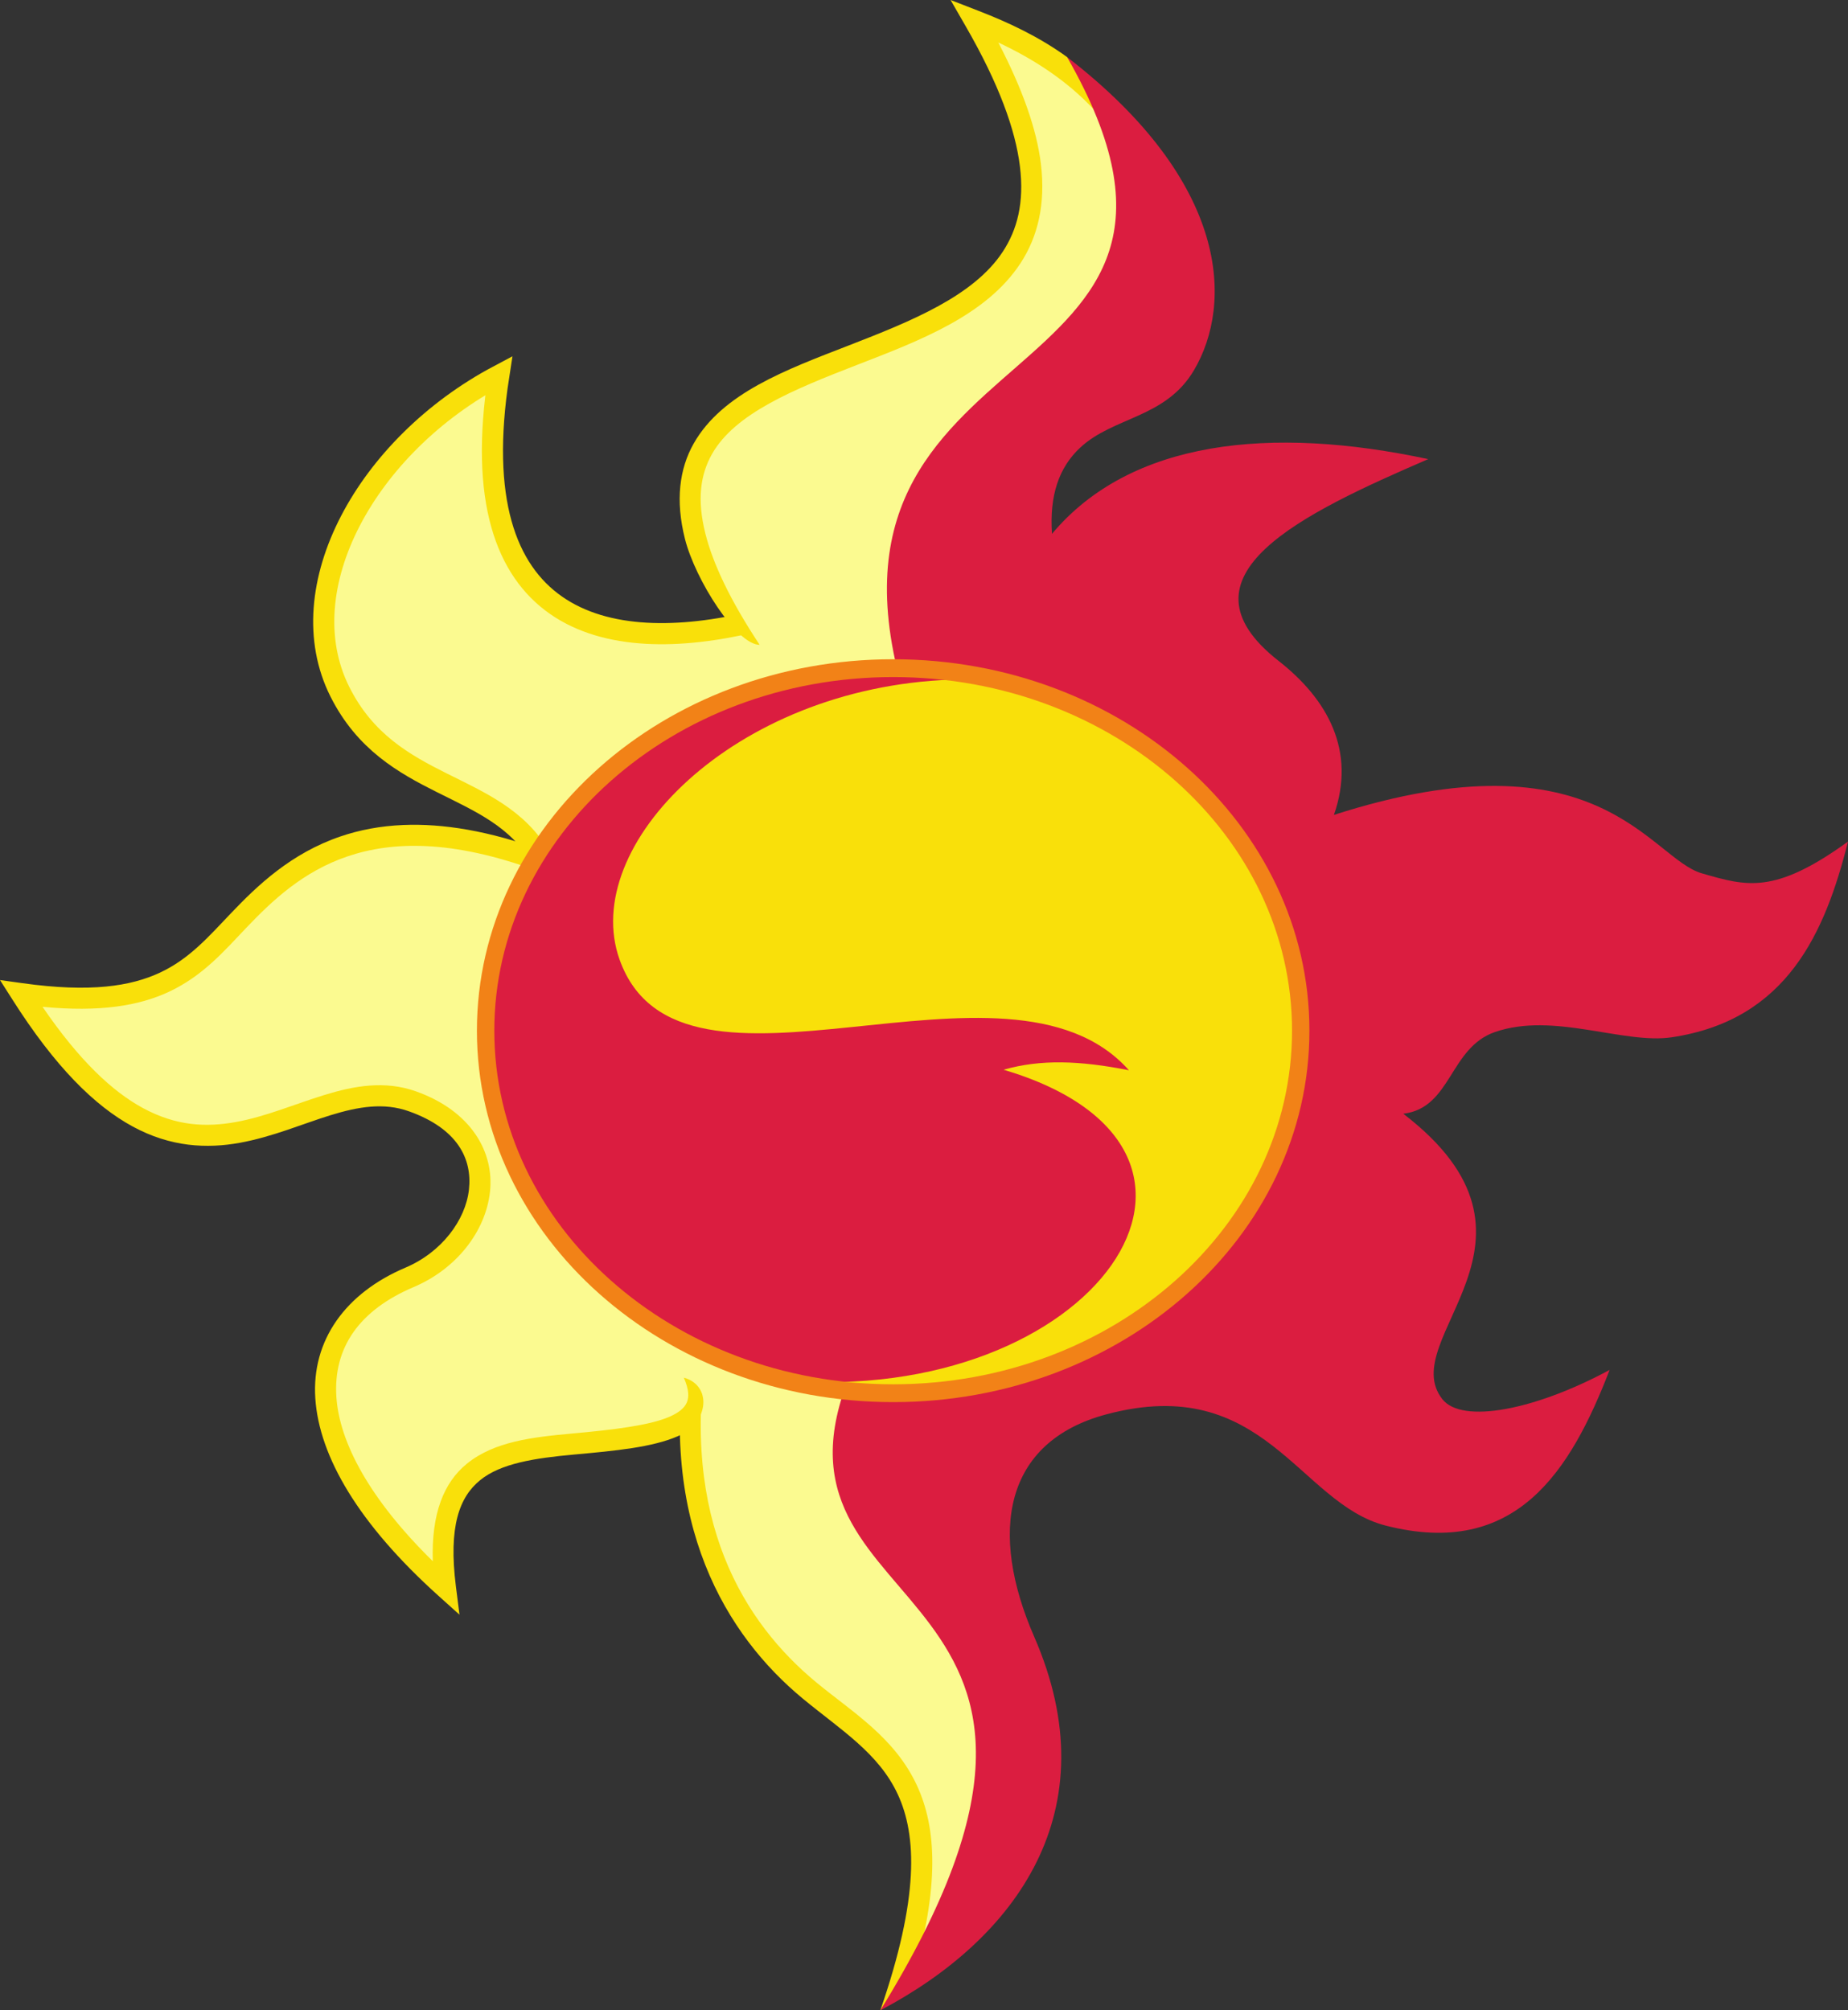 <?xml version="1.0" encoding="UTF-8" standalone="no"?>
<!-- Created with Inkscape (http://www.inkscape.org/) -->

<svg
   xmlns:dc="http://purl.org/dc/elements/1.1/"
   xmlns:cc="http://creativecommons.org/ns#"
   xmlns:rdf="http://www.w3.org/1999/02/22-rdf-syntax-ns#"
   xmlns:svg="http://www.w3.org/2000/svg"
   xmlns="http://www.w3.org/2000/svg"
   xmlns:sodipodi="http://sodipodi.sourceforge.net/DTD/sodipodi-0.dtd"
   xmlns:inkscape="http://www.inkscape.org/namespaces/inkscape"
   width="1049.448"
   height="1141.563"
   id="svg2"
   version="1.1"
   inkscape:version="0.48.4 r9939"
   sodipodi:docname="sunset_shimmer_cutie_mark_shared.svg"
   inkscape:export-filename="C:\Users\Ryan\Downloads\ponystuffs\cutie marks\sunset_shimmer_cutie_mark.png"
   inkscape:export-xdpi="514.58386"
   inkscape:export-ydpi="514.58386">
  <rect width="100%" height="100%" fill="#333333" stroke="none"/>
  <defs
     id="defs4" />
  <sodipodi:namedview
     id="base"
     pagecolor="#ffffff"
     bordercolor="#666666"
     borderopacity="1.0"
     inkscape:pageopacity="0.0"
     inkscape:pageshadow="2"
     inkscape:zoom="0.49497475"
     inkscape:cx="499.71808"
     inkscape:cy="548.94411"
     inkscape:document-units="px"
     inkscape:current-layer="layer3"
     showgrid="false"
     fit-margin-top="0"
     fit-margin-left="0"
     fit-margin-right="0"
     fit-margin-bottom="0"
     inkscape:window-width="1920"
     inkscape:window-height="1017"
     inkscape:window-x="-8"
     inkscape:window-y="-8"
     inkscape:window-maximized="1" />
  <g
     inkscape:groupmode="layer"
     id="layer2"
     inkscape:label="Sunset Shimmer Cutie Mark"
     style="display:inline"
     transform="translate(-24.344,64.594)">
    <g
       inkscape:groupmode="layer"
       id="layer3"
       inkscape:label="Base Yellow"
       style="display:inline">
      <g
         id="g3842">
        <g
           id="g3857">
          <path
             sodipodi:nodetypes="cccc"
             inkscape:connector-curvature="0"
             d="m 420.006,699.018 c -15.844,100.687 21.878,161.478 64.09,196.347 80.507,71.586 63.476,98.422 60.34,158.743 C 638.436,881.891 516.357,841.091 530.714,705"
             style="fill:#fbfa90;fill-opacity:1;stroke:none"
             id="path3834" />
          <path
             id="path3860"
             style="font-size:medium;font-style:normal;font-variant:normal;font-weight:normal;font-stretch:normal;text-indent:0;text-align:start;text-decoration:none;line-height:normal;letter-spacing:normal;word-spacing:normal;text-transform:none;direction:ltr;block-progression:tb;writing-mode:lr-tb;text-anchor:start;baseline-shift:baseline;color:#000000;fill:#f9e00a;fill-opacity:1;stroke:none;stroke-width:12;marker:none;visibility:visible;display:inline;overflow:visible;enable-background:accumulate;font-family:Sans;-inkscape-font-specification:Sans"
             d="M 414.094,698.094 C 397.965,800.592 436.782,864.068 480.281,900 c 21.526,17.782 42.98,30.824 53.875,54.281 10.895,23.458 12.171,58.895 -9.887,122.688 l 18.321,-17.774 c 15.369,-52.524 13.656,-85.831 2.441,-109.976 C 532.354,921.924 508.547,907.8 487.906,890.75 446.981,856.944 410.378,798.814 425.938,699.938 z"
             inkscape:connector-curvature="0"
             sodipodi:nodetypes="cssccsscc" />
        </g>
        <g
           id="g3837">
          <path
             style="fill:#fbfa90;fill-opacity:1;stroke:none"
             d="m 409.869,723.669 28.537,6.819 3.536,-23.486 -34.598,-12.122 z"
             id="path3832"
             inkscape:connector-curvature="0" />
          <path
             style="fill:#fbfa90;fill-opacity:1;stroke:none"
             d="m 418.203,715.335 c 13.597,31.231 -21.224,35.801 -68.412,40.079 -45.148,4.093 -81.473,10.947 -72.504,81.645 -89.144,-80.219 -85.116,-148.861 -20.313,-176.331 44.554,-18.887 60.695,-78.921 1.533,-99.947 C 194.736,538.117 132.219,650.897 36.365,499.667 114.592,510.633 134.126,485.135 159.886,458.11 189.401,427.144 232.912,388.204 331.045,424.13"
             id="path3803"
             inkscape:connector-curvature="0"
             sodipodi:nodetypes="cscsscsc" />
          <path
             style="font-size:medium;font-style:normal;font-variant:normal;font-weight:normal;font-stretch:normal;text-indent:0;text-align:start;text-decoration:none;line-height:normal;letter-spacing:normal;word-spacing:normal;text-transform:none;direction:ltr;block-progression:tb;writing-mode:lr-tb;text-anchor:start;baseline-shift:baseline;color:#000000;fill:#f9e00a;fill-opacity:1;stroke:none;stroke-width:12;marker:none;visibility:visible;display:inline;overflow:visible;enable-background:accumulate;font-family:Sans;-inkscape-font-specification:Sans"
             d="m 253.531,403.875 c -13.289,0.54 -25.121,2.869 -35.719,6.469 -28.261,9.6 -47.374,27.985 -62.281,43.625 -13.007,13.646 -23.698,25.946 -40.281,33.719 -16.583,7.773 -39.65,11.416 -78.062,6.031 L 24.344,491.938 31.312,502.875 c 24.302,38.341 46.781,60.488 68.375,72.219 21.594,11.731 42.153,12.642 60.844,9.25 18.691,-3.392 35.712,-10.801 51.594,-15.688 15.881,-4.886 30.203,-7.255 44.375,-2.219 27.721,9.852 36.084,27.023 34.156,44.469 -1.927,17.445 -15.618,35.659 -36.031,44.312 -34.014,14.419 -53.417,41.219 -51.219,74.281 2.198,33.062 24.637,71.323 69.875,112.031 l 12,10.781 -2.031,-16 c -4.354,-34.321 2.076,-50.888 13.781,-60.406 11.705,-9.518 30.894,-12.499 53.312,-14.531 23.653,-2.144 44.344,-4.104 58.844,-10.375 18.281,-7.906 19.318,-29.043 3.5,-33.281 3.004,6.899 2.961,11.115 1.688,14.094 -1.274,2.979 -4.314,5.711 -9.969,8.156 -11.309,4.891 -31.621,7.335 -55.156,9.469 -22.73,2.061 -44.279,4.55 -59.781,17.156 -13.088,10.643 -20.196,28.262 -19.344,55.344 -36.025,-35.334 -53.047,-67.6 -54.75,-93.219 -1.873,-28.181 13.148,-49.417 43.938,-62.469 24.141,-10.233 40.79,-31.481 43.281,-54.031 2.491,-22.55 -10.621,-45.92 -42.062,-57.094 -17.714,-6.295 -35.166,-3.098 -51.938,2.062 -16.772,5.16 -33.296,12.278 -50.188,15.344 -16.892,3.066 -33.92,2.396 -53,-7.969 C 88.253,555.244 69.314,537.644 48.5,507.125 c 32.563,3.138 54.84,-0.592 71.844,-8.562 19.181,-8.991 31.123,-22.934 43.875,-36.312 14.608,-15.326 32.03,-31.901 57.438,-40.531 25.407,-8.63 59.172,-9.593 107.312,8.031 l 4.125,-11.25 c -31.245,-11.439 -57.414,-15.524 -79.562,-14.625 z"
             id="path3826"
             inkscape:connector-curvature="0"
             sodipodi:nodetypes="sssscccssssssscccssscsssscssssssscsssccs" />
        </g>
        <g
           id="g3851">
          <g
             id="g3811">
            <path
               style="fill:#fbfa90;stroke:none;stroke-width:12;stroke-miterlimit:4;stroke-opacity:1;stroke-dasharray:none;fill-opacity:1"
               d="m 331.108,422.021 c -25.654,-44.054 -85.183,-36.863 -113.751,-93.799 -29.529,-58.851 15.316,-139.881 90.235,-179.582 -21.963,141.188 60.272,160.151 145.217,139.692 l 26.104,57.792"
               id="path3809"
               inkscape:connector-curvature="0"
               sodipodi:nodetypes="cscc" />
            <path
               sodipodi:nodetypes="cscc"
               inkscape:connector-curvature="0"
               id="path3824"
               d="m 331.108,422.021 c -25.654,-44.054 -85.183,-36.863 -113.751,-93.799 -29.529,-58.851 15.316,-139.881 90.235,-179.582 -21.963,141.188 60.272,160.151 145.217,139.692"
               style="fill:none;stroke:#f9e00a;stroke-width:12;stroke-miterlimit:4;stroke-opacity:1;stroke-dasharray:none" />
          </g>
        </g>
        <g
           id="g3838">
          <path
             style="fill:#fbfa90;fill-opacity:1;stroke:none"
             d="M 463.913,322.638 417.698,237.028 C 413.44,146.579 472.38,151.928 517.198,133.992 644.05,83.227 609.46,16.49 583.363,-51.876 L 659.125,0.652 C 698.471,97.8 602.842,213.983 544.472,324.911"
             id="path3822"
             inkscape:connector-curvature="0"
             sodipodi:nodetypes="ccsccc" />
          <path
             style="font-size:medium;font-style:normal;font-variant:normal;font-weight:normal;font-stretch:normal;text-indent:0;text-align:start;text-decoration:none;line-height:normal;letter-spacing:normal;word-spacing:normal;text-transform:none;direction:ltr;block-progression:tb;writing-mode:lr-tb;text-anchor:start;baseline-shift:baseline;color:#000000;fill:#f9e00a;fill-opacity:1;stroke:none;stroke-width:12;marker:none;visibility:visible;display:inline;overflow:visible;enable-background:accumulate;font-family:Sans;-inkscape-font-specification:Sans"
             d="m 564.156,-64.594 8.5,14.75 c 18.954,32.83 28.332,58.921 30.875,79.656 2.543,20.735 -1.511,36.022 -9.75,48.562 -16.478,25.081 -51.668,39.326 -87.344,53.156 -35.676,13.831 -72,27.144 -88.188,55.781 -8.094,14.319 -10.439,32.254 -4.938,54.094 5.873,23.319 29.353,60.17 42.419,60.17 -16.838,-25.434 -26.543,-46.198 -30.794,-63.076 -4.943,-19.627 -2.773,-33.742 3.75,-45.281 13.046,-23.078 46.408,-36.665 82.094,-50.5 35.686,-13.835 73.509,-28.035 93.031,-57.75 9.761,-14.857 14.451,-33.552 11.625,-56.594 -2.376,-19.372 -10.283,-42.13 -24.188,-68.844 20.107,9.421 39.061,21.7 54.344,38.125 C 644.832,-11.534 638.693,-22.889 630.335,-32.178 614.673,-43.53 597.472,-51.689 580.031,-58.438 z"
             id="path3810"
             inkscape:connector-curvature="0"
             sodipodi:nodetypes="ccssssscsssssccccc" />
        </g>
      </g>
    </g>
    <g
       inkscape:groupmode="layer"
       id="layer4"
       inkscape:label="Base Red"
       style="display:inline">
      <path
         style="fill:#db1d40;fill-opacity:1;stroke:none"
         d="M 539.147,334.681 C 470.874,116.81 743.498,165.642 630.335,-32.178 c 92.385,71.282 94.314,140.114 72.021,177.852 -16.114,27.277 -45.767,26.283 -64.703,44.031 -11.891,11.145 -17.41,26.91 -15.904,48.838 44.705,-53.279 124.208,-61.568 213.647,-42.426 -71.202,30.771 -146.603,66.302 -84.975,114.566 27.911,21.859 44.136,51.095 31.437,87.465 151.006,-48.468 179.461,24.693 208.917,33.179 25.297,7.288 41.102,12.291 83.017,-18.027 -12.982,51.677 -34.607,101.322 -100.005,111.117 -27.549,4.126 -67.172,-14.518 -100.488,-2.969 -25.944,8.994 -24.601,43.065 -52.045,46.406 93.578,71.736 -5.148,127.599 22.223,162.129 11.175,14.098 52.528,6.22 94.954,-16.668 -22.23,57.401 -53.073,107.372 -127.243,88.388 -49.316,-12.622 -68.901,-87.177 -158.63,-63.135 -58.337,15.631 -66.709,67.13 -40.911,126.269 43.03,98.644 -10.139,171.48 -87.378,212.132 C 676.803,829.875 453.997,858.868 505,721.429"
         id="path3795"
         inkscape:connector-curvature="0"
         sodipodi:nodetypes="ccsscscsscscsccssccc" />
    </g>
    <g
       inkscape:groupmode="layer"
       id="layer5"
       inkscape:label="Core"
       style="display:inline">
      <path
         transform="matrix(0.997,0,0,1.022,6.713,-10.76)"
         d="m 758.571,520 c 0,111.246 -103.934,201.429 -232.143,201.429 -128.209,0 -232.143,-90.183 -232.143,-201.429 0,-111.246 103.934,-201.429 232.143,-201.429 128.209,0 232.143,90.183 232.143,201.429 z"
         sodipodi:ry="201.42857"
         sodipodi:rx="232.14285"
         sodipodi:cy="520"
         sodipodi:cx="526.42859"
         id="path3783"
         style="fill:#f9e00a;fill-opacity:1;fill-rule:nonzero;stroke:none;opacity:1"
         sodipodi:type="arc" />
      <path
         style="fill:#db1d40;fill-opacity:1;stroke:none;display:inline"
         d="m 564.497,321.349 c -124.041,4.539 -211.257,94.596 -188.308,158.949 34.383,96.415 219.913,-15.083 289.265,62.855 -28.095,-5.557 -50.216,-6.299 -71.169,-0.296 C 747.527,588.425 645.964,734.56 468.939,719.112 373.61,689.817 267.549,616.227 310.714,452.143 368.205,336.853 477.98,297.568 564.497,321.349 z"
         id="path3785"
         inkscape:connector-curvature="0"
         sodipodi:nodetypes="csccccc" />
      <path
         sodipodi:type="arc"
         style="fill:none;stroke:#f28217;stroke-width:9.907;stroke-miterlimit:4;stroke-opacity:1;stroke-dasharray:none"
         id="path3011"
         sodipodi:cx="526.42859"
         sodipodi:cy="520"
         sodipodi:rx="232.14285"
         sodipodi:ry="201.42857"
         d="m 758.571,520 c 0,111.246 -103.934,201.429 -232.143,201.429 -128.209,0 -232.143,-90.183 -232.143,-201.429 0,-111.246 103.934,-201.429 232.143,-201.429 128.209,0 232.143,90.183 232.143,201.429 z"
         transform="matrix(0.997,0,0,1.022,6.713,-10.76)" />
    </g>
  </g>
</svg>
